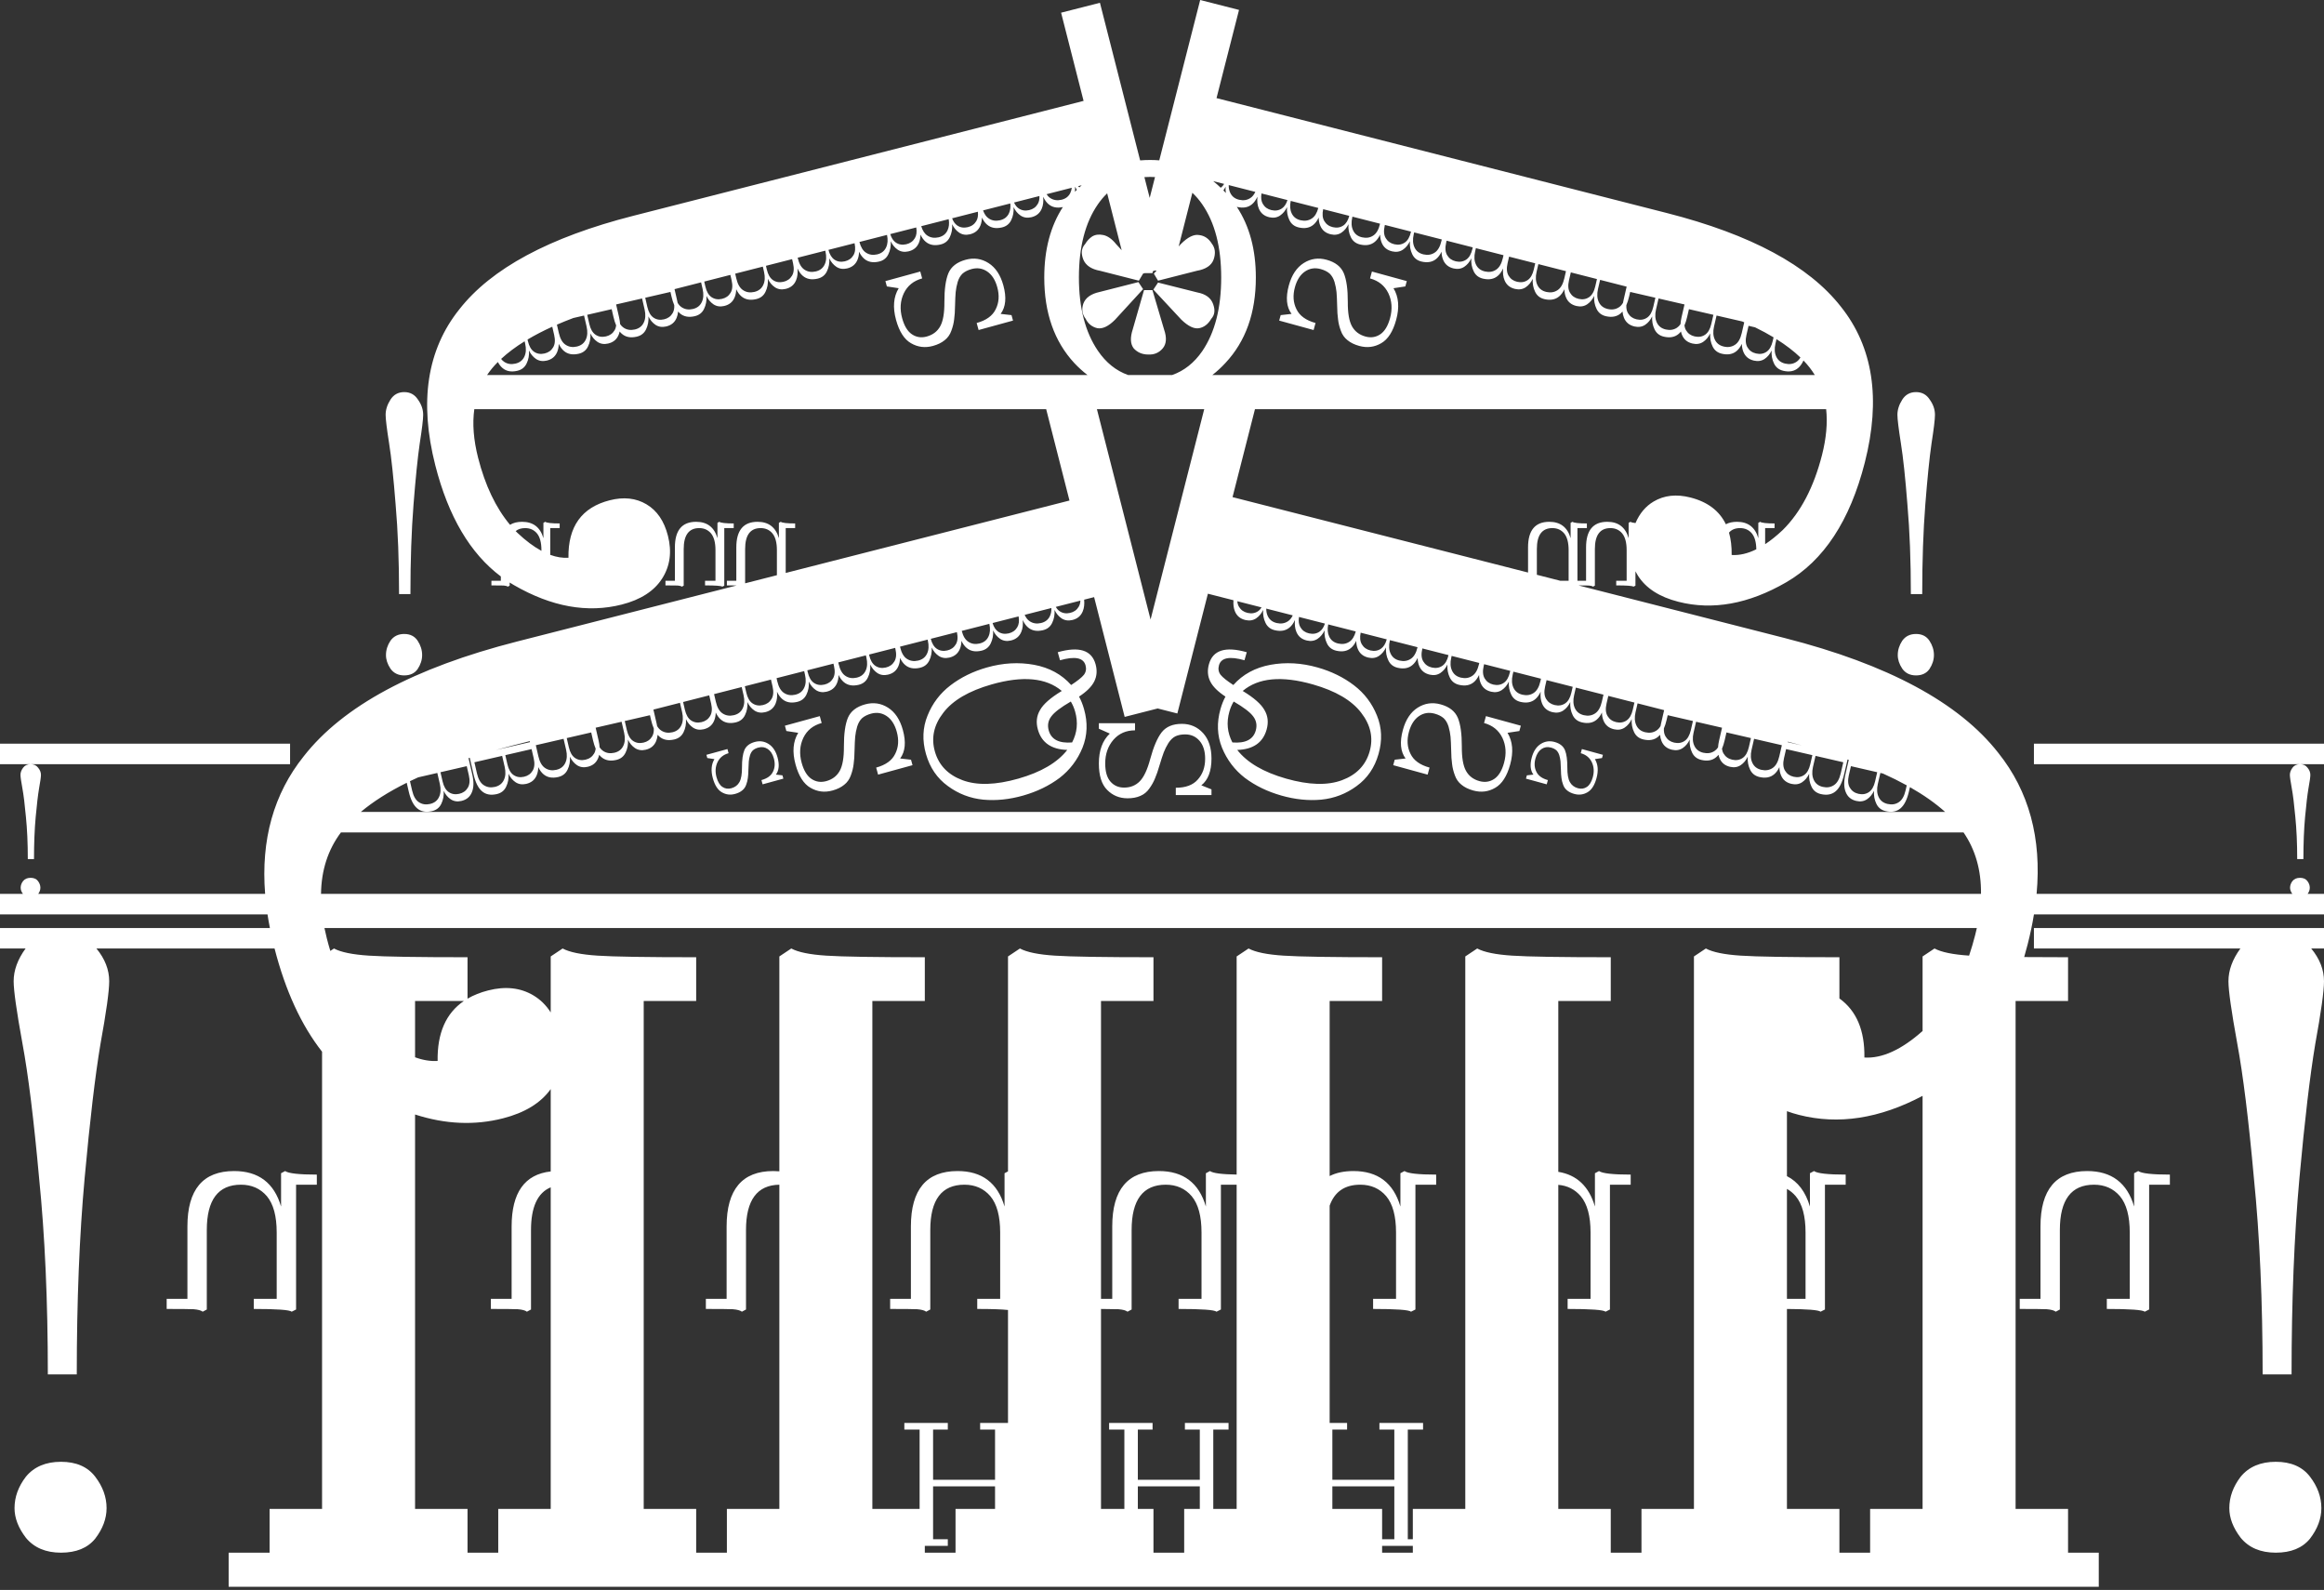 <svg width="655" height="448" viewBox="0 0 655 448" fill="none" xmlns="http://www.w3.org/2000/svg">
<rect x="0" y="0" width="655" height="448" fill="#333333" stroke="none"/>
<path d="M349.207 2.793L342.866 27.644L469.784 60.024C493.452 66.063 509.8 74.855 518.828 86.401C527.906 97.751 530.155 112.4 525.576 130.348C521.4 146.718 514.014 157.962 503.42 164.082C492.826 170.202 482.697 172.029 473.032 169.563C467.707 168.205 463.917 165.768 461.663 162.252C461.398 161.838 461.158 161.416 460.939 160.988V165.022L460.38 165.307C460.1 165.07 458.48 164.951 455.519 164.951V163.639H458.456V155.016C458.456 152.887 458.037 151.313 457.197 150.296C456.358 149.303 455.25 148.806 453.875 148.806C450.96 148.806 449.503 150.769 449.503 154.696V165.022L448.979 165.307C448.769 165.141 448.384 165.034 447.824 164.986C447.342 164.965 446.361 164.954 444.882 164.952L503.054 179.794C532.084 187.201 552.135 197.985 563.209 212.147C571.851 222.951 575.447 236.192 573.999 251.87H646.076C645.65 251.294 645.435 250.718 645.435 250.142C645.435 249.473 645.664 248.84 646.123 248.242C646.617 247.644 647.323 247.346 648.24 247.346C649.158 247.346 649.847 247.644 650.306 248.242C650.765 248.84 650.994 249.473 650.994 250.142C650.994 250.734 650.791 251.309 650.39 251.87H655V257.642H573.256C572.808 260.376 572.22 263.179 571.487 266.051C571.173 267.282 570.843 268.489 570.499 269.673C574.097 269.706 578.219 269.724 582.863 269.724V282.044H568.077V425.182H582.863V437.502H591.52V447.12H64.442V437.502H75.983V425.182H90.77V296.34C84.913 288.873 80.449 279.18 77.381 267.259H27.178C29.577 270.175 30.778 273.249 30.778 276.484C30.778 279.275 29.955 285.184 28.308 294.211C26.825 303.074 25.343 315.631 23.86 331.88C22.378 348.129 21.637 366.595 21.637 387.276H13.483C13.483 366.595 12.66 348.129 11.013 331.88C9.53 315.467 7.965 302.828 6.318 293.965C4.671 284.938 3.848 279.111 3.848 276.484C3.848 273.409 4.97 270.334 7.213 267.259H0V261.488H76.068C75.813 260.191 75.589 258.909 75.395 257.642H0V251.87H6.465C6.038 251.294 5.824 250.718 5.824 250.142C5.824 249.473 6.053 248.84 6.512 248.242C7.006 247.644 7.712 247.346 8.63 247.346C9.547 247.346 10.236 247.644 10.694 248.242C11.153 248.84 11.383 249.473 11.383 250.142C11.383 250.734 11.181 251.309 10.779 251.87H74.723C73.507 236.612 77.13 223.691 85.595 213.109C96.668 198.947 116.721 188.162 145.751 180.756L207.628 164.969C206.994 164.958 206.074 164.951 204.868 164.951V163.639H207.526V154.235C207.526 149.433 209.52 147.031 213.507 147.031C216.631 147.031 218.636 148.569 219.522 151.645V147.315L220.047 147.031C220.467 147.339 221.819 147.493 224.104 147.493V148.806H221.446V161.443L301.425 141.038L294.855 115.292H133.68C133.108 119.388 133.465 123.958 134.751 129C136.738 136.789 139.738 143.08 143.748 147.875C144.646 147.313 145.777 147.031 147.142 147.031C150.266 147.031 152.271 148.569 153.157 151.645V147.315L153.682 147.031C154.101 147.339 155.453 147.493 157.738 147.493V148.806H155.08V156.343C156.857 156.992 158.567 157.266 160.213 157.165C160.072 148.378 163.946 142.979 171.835 140.966C175.78 139.959 179.237 140.338 182.208 142.101C185.178 143.863 187.192 146.816 188.249 150.957C189.406 155.493 188.857 159.52 186.604 163.036C184.35 166.552 180.56 168.989 175.235 170.348C165.571 172.813 155.441 170.986 144.847 164.866C144.441 164.632 144.04 164.389 143.644 164.14V165.022L143.119 165.307C142.909 165.141 142.524 165.034 141.965 164.986C141.429 164.963 140.274 164.951 138.502 164.951V163.639H141.16V162.432C132.521 155.963 126.364 145.531 122.69 131.132C118.111 113.184 120.361 98.535 129.439 87.186C138.468 75.639 154.816 66.847 178.483 60.809L305.4 28.428L299.061 3.576L310.007 0.784L321.337 45.194C322.252 45.118 323.184 45.079 324.134 45.079C325.015 45.079 325.882 45.113 326.732 45.179L338.261 0L349.207 2.793ZM17.189 411.896C21.472 411.897 24.684 413.292 26.825 416.082C28.966 418.872 30.037 421.827 30.037 424.945C30.037 427.9 28.966 430.772 26.825 433.562C24.684 436.189 21.472 437.502 17.189 437.502C12.907 437.502 9.613 436.107 7.307 433.316C5.165 430.526 4.095 427.736 4.095 424.945C4.095 421.827 5.165 418.872 7.307 416.082C9.613 413.292 12.907 411.896 17.189 411.896ZM155.213 306.878C152.403 310.798 147.922 313.544 141.767 315.114C133.765 317.156 125.504 316.794 116.982 314.037V425.182H131.77V437.502H140.426V425.182H155.213V334.555C151.511 336.109 149.659 340.12 149.659 346.591V368.981L148.505 369.598C148.043 369.239 147.197 369.008 145.966 368.905C144.786 368.854 142.247 368.828 138.349 368.828V365.981H144.196V345.591C144.196 336.062 147.868 330.893 155.213 330.083V306.878ZM91.443 261.488C91.637 262.443 91.859 263.413 92.11 264.397C92.42 265.61 92.75 266.793 93.1 267.946L94.131 267.26C96.073 268.305 99.358 268.977 103.988 269.275C108.469 269.574 117.73 269.724 131.77 269.724V281.397C133.458 280.409 135.401 279.634 137.597 279.074C142.435 277.84 146.676 278.305 150.319 280.467C152.296 281.64 153.927 283.242 155.213 285.274V269.5L158.573 267.26C160.515 268.305 163.801 268.977 168.431 269.275C172.911 269.574 182.172 269.724 196.212 269.724V282.044H181.425V425.182H196.212V437.502H204.868V425.182H219.654V333.821C213.387 333.917 210.254 338.173 210.254 346.591V368.981L209.1 369.598C208.638 369.239 207.792 369.008 206.561 368.905C205.381 368.854 202.842 368.828 198.943 368.828V365.981H204.791V345.591C204.791 335.178 209.177 329.971 217.948 329.971C218.535 329.971 219.104 329.996 219.654 330.045V269.5L223.015 267.26C224.956 268.305 228.243 268.977 232.873 269.275C237.354 269.574 246.614 269.724 260.653 269.724V282.044H245.867V425.182H259.186V402.81H254.883V400.953H267.133V402.81H262.982V416.961H280.446V402.81H276.245V400.953H284.097V369.119C282.321 368.925 279.431 368.828 275.427 368.828V365.981H281.891V347.283C281.891 342.667 280.967 339.256 279.12 337.05C277.273 334.895 274.837 333.817 271.811 333.817C265.398 333.817 262.192 338.076 262.192 346.591V368.981L261.038 369.598C260.576 369.239 259.73 369.008 258.499 368.905C257.319 368.854 254.78 368.828 250.882 368.828V365.981H256.729V345.591C256.729 335.178 261.115 329.971 269.887 329.971C276.761 329.971 281.173 333.305 283.122 339.974V330.586L284.097 330.065V269.5L287.457 267.26C289.399 268.305 292.685 268.977 297.314 269.275C301.795 269.574 311.056 269.724 325.096 269.724V282.044H310.309V365.981H313.477V345.591C313.477 335.178 317.862 329.971 326.634 329.971C333.508 329.971 337.92 333.305 339.869 339.974V330.586L341.023 329.971C341.857 330.572 344.362 330.901 348.538 330.96V269.5L351.899 267.26C353.841 268.305 357.127 268.977 361.757 269.275C366.238 269.574 375.498 269.724 389.538 269.724V282.044H374.751V331.375C376.592 330.439 378.828 329.971 381.458 329.971C388.332 329.971 392.743 333.305 394.692 339.974V330.586L395.847 329.971C396.77 330.638 399.745 330.971 404.772 330.971V333.817H398.925V368.981L397.693 369.598C397.078 369.085 393.512 368.828 386.998 368.828V365.981H393.462V347.283C393.462 342.667 392.538 339.256 390.691 337.05C388.845 334.895 386.408 333.817 383.382 333.817C379.022 333.817 376.146 335.787 374.751 339.724V400.953H379.666V402.81H375.516V416.961H392.979V402.81H388.778V400.953H401.079V402.81H396.776V433.722H398.194V425.182H412.98V269.5L416.341 267.26C418.283 268.305 421.569 268.977 426.199 269.275C430.68 269.574 439.94 269.724 453.979 269.724V282.044H439.193V330.194C444.417 331.041 447.858 334.3 449.517 339.974V330.586L450.671 329.971C451.594 330.637 454.57 330.971 459.597 330.971V333.817H453.749V368.981L452.518 369.598C451.902 369.085 448.337 368.828 441.822 368.828V365.981H448.285V347.283C448.285 342.667 447.362 339.256 445.516 337.05C443.874 335.135 441.767 334.072 439.193 333.859V425.182H453.979V437.502H462.636V425.182H477.423V269.5L480.783 267.26C482.725 268.305 486.011 268.977 490.641 269.275C495.121 269.574 504.382 269.724 518.422 269.724V281.337C523.238 284.802 525.586 290.35 525.463 297.982C530.441 298.289 535.908 295.796 541.864 290.503V269.5L545.225 267.26C547.151 268.297 550.401 268.965 554.975 269.268C555.603 267.406 556.177 265.462 556.694 263.436C556.862 262.78 557.016 262.131 557.157 261.488H91.443ZM262.982 433.722H267.133V435.578H260.653V437.502H269.31V425.182H280.446V418.817H262.982V433.722ZM320.691 425.182H325.096V437.502H333.752V425.182H338.156V418.817H320.691V425.182ZM389.538 435.578V437.502H398.194V435.578H389.538ZM541.864 308.782C529.754 315.196 518.145 316.986 507.037 314.152C505.84 313.847 504.706 313.496 503.635 313.102V331.41C506.742 332.98 508.901 335.834 510.111 339.974V330.586L511.266 329.971C512.189 330.637 515.165 330.971 520.191 330.971V333.817H514.344V368.981L513.112 369.598C512.536 369.118 509.377 368.865 503.635 368.834V425.182H518.422V437.502H527.078V425.182H541.864V308.782ZM641.411 411.896C645.694 411.896 648.906 413.292 651.047 416.082C653.188 418.872 654.259 421.827 654.259 424.945C654.259 427.9 653.188 430.772 651.047 433.562C648.906 436.189 645.694 437.502 641.411 437.502C637.129 437.502 633.834 436.107 631.528 433.316C629.387 430.526 628.316 427.736 628.316 424.945C628.316 421.827 629.387 418.872 631.528 416.082C633.834 413.292 637.129 411.896 641.411 411.896ZM375.516 425.182H389.538V433.722H392.979V418.817H375.516V425.182ZM344.101 368.981L342.87 369.598C342.255 369.085 338.689 368.828 332.174 368.828V365.981H338.638V347.283C338.638 342.666 337.714 339.256 335.867 337.05C334.021 334.895 331.584 333.817 328.558 333.817C322.146 333.817 318.939 338.076 318.939 346.591V368.981L317.785 369.598C317.323 369.239 316.477 369.008 315.246 368.905C314.363 368.867 312.717 368.843 310.309 368.833V425.182H316.895V402.81H312.592V400.953H324.843V402.81H320.691V416.961H338.156V402.81H333.954V400.953H346.256V402.81H341.953V425.182H348.538V333.817H344.101V368.981ZM655 267.259H651.399C653.799 270.175 655 273.249 655 276.484C655 279.275 654.176 285.184 652.529 294.211C651.047 303.074 649.564 315.631 648.082 331.88C646.6 348.129 645.858 366.595 645.858 387.276H637.705C637.705 366.595 636.882 348.129 635.234 331.88C633.752 315.467 632.187 302.828 630.54 293.965C628.893 284.938 628.069 279.111 628.069 276.484C628.069 273.409 629.192 270.334 631.435 267.259H573.245V261.488H655V267.259ZM80.37 329.971C81.294 330.637 84.269 330.971 89.296 330.971V333.817H83.447V368.981L82.217 369.598C81.601 369.085 78.036 368.828 71.522 368.828V365.981H77.984V347.283C77.984 342.667 77.061 339.256 75.215 337.05C73.368 334.895 70.931 333.817 67.904 333.817C61.492 333.818 58.286 338.076 58.286 346.591V368.981L57.132 369.598C56.67 369.239 55.824 369.008 54.593 368.905C53.413 368.854 50.874 368.828 46.976 368.828V365.981H52.823V345.591C52.823 335.178 57.209 329.971 65.981 329.971C72.854 329.971 77.266 333.305 79.216 339.974V330.586L80.37 329.971ZM602.639 329.971C603.562 330.637 606.538 330.971 611.564 330.971V333.817H605.717V368.981L604.485 369.598C603.87 369.085 600.305 368.828 593.79 368.828V365.981H600.253V347.283C600.253 342.667 599.33 339.256 597.483 337.05C595.637 334.895 593.2 333.817 590.174 333.817C583.762 333.817 580.556 338.076 580.556 346.591V368.981L579.401 369.598C578.94 369.239 578.093 369.008 576.862 368.905C575.682 368.854 573.143 368.828 569.244 368.828V365.981H575.092V345.591C575.092 335.178 579.478 329.971 588.25 329.971C595.124 329.971 599.535 333.305 601.484 339.974V330.586L602.639 329.971ZM503.635 365.981H508.88V347.283C508.88 342.667 507.957 339.256 506.11 337.05C505.378 336.196 504.552 335.513 503.635 334.997V365.981ZM116.982 297.912C119.184 298.725 121.303 299.07 123.341 298.944C123.215 291.122 125.684 285.489 130.747 282.044H116.982V297.912ZM96.087 234.558C92.438 239.424 90.567 245.194 90.476 251.87H558.329C558.406 245.225 556.765 239.455 553.407 234.558H96.087ZM8.63 215.321C9.548 215.321 10.254 215.655 10.748 216.323C11.277 216.956 11.542 217.625 11.542 218.328C11.542 218.926 11.366 220.193 11.013 222.127C10.695 224.026 10.377 226.717 10.06 230.199C9.742 233.681 9.583 237.638 9.583 242.069H7.836C7.836 237.638 7.66 233.681 7.307 230.199C6.989 226.682 6.654 223.974 6.301 222.074C5.948 220.14 5.771 218.891 5.771 218.328C5.771 217.66 6.018 216.991 6.512 216.323C7.006 215.655 7.712 215.321 8.63 215.321ZM648.24 215.321C649.158 215.321 649.864 215.655 650.358 216.323C650.888 216.956 651.152 217.625 651.152 218.328C651.152 218.926 650.976 220.193 650.623 222.127C650.305 224.026 649.988 226.717 649.67 230.199C649.352 233.681 649.193 237.638 649.193 242.069H647.446C647.446 237.638 647.27 233.681 646.917 230.199C646.599 226.682 646.264 223.974 645.911 222.074C645.558 220.14 645.382 218.891 645.382 218.328C645.382 217.66 645.629 216.991 646.123 216.323C646.617 215.655 647.323 215.321 648.24 215.321ZM331.825 201.04L326.286 199.627L316.979 202.002L308.368 168.254L305.56 168.97C305.678 170.247 305.546 171.345 305.161 172.263C304.633 173.56 303.645 174.375 302.197 174.709C301.063 174.97 300.063 174.815 299.196 174.243C298.347 173.667 297.687 172.873 297.215 171.861C297.303 173.201 297.078 174.419 296.541 175.517C296.021 176.61 295.141 177.3 293.902 177.585C292.21 177.975 290.828 177.714 289.755 176.804C289.17 176.315 288.666 175.615 288.242 174.704C288.367 175.997 288.237 177.107 287.849 178.034C287.321 179.332 286.333 180.148 284.885 180.481C283.751 180.743 282.75 180.587 281.884 180.015C281.035 179.439 280.373 178.645 279.901 177.633C279.989 178.972 279.765 180.191 279.228 181.288C278.708 182.382 277.829 183.071 276.59 183.356C274.898 183.746 273.515 183.485 272.441 182.575C271.877 182.104 271.389 181.435 270.975 180.57C270.96 181.422 270.814 182.18 270.536 182.844C270.008 184.141 269.019 184.956 267.571 185.29C266.437 185.551 265.437 185.396 264.57 184.824C263.721 184.248 263.061 183.454 262.589 182.442C262.677 183.782 262.452 185 261.915 186.098C261.395 187.191 260.516 187.88 259.277 188.165C257.585 188.555 256.202 188.295 255.129 187.385C254.565 186.913 254.076 186.245 253.662 185.381C253.647 186.232 253.501 186.989 253.223 187.652C252.695 188.95 251.707 189.765 250.259 190.099C249.125 190.36 248.124 190.205 247.258 189.633C246.409 189.057 245.748 188.263 245.276 187.251C245.364 188.59 245.14 189.809 244.603 190.906C244.083 192 243.203 192.689 241.965 192.975C240.273 193.364 238.89 193.104 237.816 192.193C237.252 191.722 236.763 191.053 236.349 190.188C236.334 191.039 236.188 191.797 235.91 192.461C235.382 193.758 234.394 194.574 232.946 194.907C231.812 195.168 230.812 195.013 229.945 194.441C229.096 193.865 228.435 193.072 227.963 192.06C228.051 193.399 227.826 194.617 227.289 195.715C226.769 196.808 225.89 197.497 224.651 197.782C222.959 198.172 221.576 197.912 220.503 197.002C219.918 196.514 219.415 195.814 218.991 194.904C219.116 196.197 218.986 197.306 218.598 198.232C218.07 199.53 217.082 200.345 215.634 200.679C214.5 200.94 213.499 200.785 212.632 200.213C211.783 199.637 211.122 198.842 210.65 197.83C210.738 199.169 210.514 200.388 209.977 201.485C209.457 202.579 208.578 203.268 207.339 203.554C205.647 203.944 204.264 203.684 203.19 202.773C202.626 202.302 202.138 201.633 201.724 200.769C201.709 201.62 201.563 202.378 201.285 203.042C200.757 204.339 199.768 205.155 198.32 205.488C197.186 205.749 196.186 205.594 195.319 205.022C194.47 204.446 193.81 203.652 193.338 202.64C193.426 203.979 193.201 205.198 192.664 206.295C192.144 207.388 191.265 208.078 190.026 208.363C188.334 208.753 186.951 208.493 185.878 207.583C185.692 207.428 185.515 207.25 185.346 207.053C185.291 207.699 185.155 208.285 184.934 208.812C184.406 210.11 183.418 210.925 181.97 211.259C180.836 211.52 179.835 211.365 178.969 210.793C178.12 210.217 177.458 209.423 176.986 208.411C177.074 209.75 176.85 210.969 176.312 212.066C175.793 213.16 174.913 213.849 173.675 214.135C171.983 214.524 170.6 214.264 169.526 213.354C169.296 213.161 169.08 212.935 168.875 212.677C168.803 213.01 168.707 213.326 168.583 213.622C168.055 214.919 167.067 215.735 165.619 216.068C164.485 216.33 163.484 216.175 162.617 215.603C161.768 215.027 161.108 214.232 160.636 213.22C160.724 214.559 160.499 215.778 159.962 216.875C159.442 217.968 158.563 218.658 157.324 218.943C155.632 219.333 154.249 219.073 153.176 218.163C152.611 217.692 152.123 217.023 151.709 216.158C151.694 217.01 151.548 217.767 151.27 218.431C150.742 219.728 149.754 220.543 148.306 220.877C147.172 221.138 146.171 220.983 145.305 220.411C144.456 219.835 143.795 219.041 143.323 218.029C143.411 219.368 143.187 220.587 142.649 221.685C142.13 222.778 141.25 223.468 140.012 223.753C138.319 224.143 136.936 223.882 135.863 222.972C134.794 222.079 133.994 220.481 133.464 218.178L132.391 213.521C132.276 213.557 132.163 213.594 132.049 213.631L133.114 218.252C133.58 220.276 133.54 221.939 132.995 223.24C132.467 224.538 131.479 225.353 130.031 225.687C128.897 225.948 127.897 225.793 127.03 225.221C126.181 224.645 125.521 223.85 125.049 222.838C125.137 224.177 124.912 225.396 124.375 226.493C123.855 227.587 122.975 228.276 121.736 228.562C120.044 228.951 118.662 228.691 117.589 227.781C116.52 226.888 115.719 225.29 115.188 222.987L114.631 220.565C109.501 223.114 105.187 225.854 101.688 228.786H548.227C545.477 226.324 542.17 223.995 538.303 221.796L538.029 222.987C537.499 225.29 536.699 226.888 535.63 227.781C534.557 228.691 533.174 228.951 531.481 228.562C530.243 228.276 529.363 227.587 528.843 226.493C528.306 225.396 528.081 224.177 528.169 222.838C527.697 223.85 527.037 224.645 526.188 225.221C525.321 225.793 524.32 225.948 523.187 225.687C521.739 225.353 520.751 224.538 520.223 223.24C519.677 221.939 519.637 220.276 520.104 218.252L521.055 214.121C520.942 214.081 520.829 214.042 520.716 214.002L519.754 218.178C519.223 220.481 518.424 222.079 517.354 222.972C516.281 223.882 514.898 224.143 513.206 223.753C511.967 223.468 511.088 222.778 510.568 221.685C510.031 220.587 509.807 219.368 509.895 218.029C509.423 219.041 508.762 219.835 507.913 220.411C507.046 220.983 506.046 221.138 504.912 220.877C503.464 220.543 502.475 219.728 501.947 218.431C501.669 217.767 501.523 217.01 501.508 216.158C501.094 217.023 500.606 217.692 500.042 218.163C498.969 219.073 497.586 219.333 495.894 218.943C494.655 218.658 493.776 217.968 493.256 216.875C492.719 215.778 492.494 214.559 492.582 213.22C492.11 214.232 491.45 215.027 490.601 215.603C489.734 216.175 488.733 216.33 487.599 216.068C486.151 215.735 485.163 214.919 484.635 213.622C484.511 213.326 484.414 213.01 484.342 212.677C484.137 212.934 483.922 213.161 483.691 213.354C482.618 214.264 481.235 214.524 479.543 214.135C478.304 213.849 477.424 213.16 476.904 212.066C476.367 210.969 476.143 209.75 476.231 208.411C475.759 209.423 475.098 210.217 474.249 210.793C473.382 211.365 472.382 211.52 471.248 211.259C469.8 210.925 468.812 210.11 468.284 208.812C468.063 208.285 467.926 207.699 467.871 207.053C467.702 207.25 467.526 207.428 467.34 207.583C466.267 208.493 464.884 208.753 463.191 208.363C461.953 208.078 461.073 207.388 460.554 206.295C460.017 205.197 459.792 203.979 459.88 202.64C459.408 203.652 458.748 204.446 457.898 205.022C457.032 205.594 456.031 205.749 454.897 205.488C453.449 205.155 452.461 204.339 451.933 203.042C451.654 202.378 451.508 201.62 451.493 200.769C451.079 201.633 450.592 202.302 450.027 202.773C448.954 203.684 447.571 203.944 445.879 203.554C444.64 203.268 443.761 202.579 443.241 201.485C442.704 200.388 442.479 199.169 442.567 197.83C442.095 198.842 441.434 199.637 440.585 200.213C439.718 200.785 438.718 200.94 437.584 200.679C436.136 200.345 435.148 199.53 434.62 198.232C434.232 197.306 434.101 196.195 434.226 194.902C433.802 195.813 433.3 196.513 432.715 197.002C431.642 197.912 430.259 198.172 428.566 197.782C427.328 197.497 426.448 196.808 425.928 195.715C425.391 194.617 425.166 193.399 425.254 192.06C424.782 193.071 424.122 193.865 423.272 194.441C422.406 195.013 421.405 195.168 420.271 194.907C418.823 194.574 417.836 193.758 417.308 192.461C417.029 191.797 416.883 191.039 416.868 190.188C416.454 191.053 415.966 191.722 415.401 192.193C414.328 193.104 412.945 193.364 411.253 192.975C410.014 192.689 409.135 192 408.615 190.906C408.078 189.809 407.853 188.59 407.941 187.251C407.469 188.263 406.809 189.057 405.96 189.633C405.093 190.205 404.093 190.36 402.959 190.099C401.511 189.765 400.522 188.95 399.994 187.652C399.716 186.989 399.57 186.231 399.555 185.38C399.14 186.244 398.653 186.913 398.089 187.385C397.016 188.295 395.633 188.555 393.94 188.165C392.702 187.88 391.823 187.191 391.303 186.098C390.766 185 390.541 183.782 390.629 182.442C390.157 183.454 389.496 184.248 388.647 184.824C387.781 185.396 386.78 185.551 385.646 185.29C384.198 184.956 383.21 184.141 382.682 182.844C382.403 182.18 382.257 181.421 382.242 180.569C381.828 181.434 381.341 182.104 380.776 182.575C379.703 183.485 378.32 183.746 376.628 183.356C375.389 183.071 374.51 182.381 373.99 181.288C373.453 180.191 373.228 178.972 373.316 177.633C372.844 178.645 372.183 179.439 371.334 180.015C370.467 180.587 369.467 180.743 368.333 180.481C366.885 180.148 365.897 179.332 365.369 178.034C364.981 177.108 364.849 175.998 364.974 174.706C364.55 175.616 364.047 176.316 363.463 176.804C362.39 177.714 361.007 177.975 359.315 177.585C358.077 177.3 357.197 176.61 356.677 175.517C356.14 174.419 355.915 173.201 356.003 171.861C355.531 172.873 354.871 173.667 354.021 174.243C353.155 174.815 352.155 174.97 351.021 174.709C349.572 174.375 348.585 173.56 348.057 172.263C347.688 171.384 347.55 170.34 347.644 169.131L340.436 167.292L331.825 201.04ZM117.857 219.037C117.07 219.393 116.3 219.752 115.547 220.116L116.151 222.738C116.525 224.361 117.165 225.463 118.07 226.044C118.98 226.643 120.028 226.805 121.214 226.532C122.418 226.255 123.26 225.602 123.739 224.573C124.223 223.562 124.297 222.331 123.964 220.883L123.253 217.795L117.857 219.037ZM529.254 220.883C528.92 222.331 528.995 223.562 529.479 224.573C529.958 225.602 530.8 226.255 532.004 226.532C533.19 226.805 534.238 226.643 535.147 226.044C536.053 225.463 536.693 224.361 537.066 222.738L537.399 221.292C535.32 220.146 533.087 219.037 530.698 217.964L529.965 217.795L529.254 220.883ZM298.118 183.779C304.099 182.077 307.646 183.183 308.76 187.097C309.27 188.89 309.15 190.533 308.399 192.024C307.679 193.463 306.251 194.884 304.118 196.284C304.682 197.313 305.15 198.48 305.521 199.784C306.612 203.616 306.471 207.249 305.097 210.681C303.681 214.124 301.527 216.962 298.636 219.195C295.691 221.399 292.274 223.056 288.385 224.163C284.495 225.27 280.739 225.656 277.117 225.32C273.442 224.956 270.116 223.677 267.141 221.483C264.123 219.301 262.069 216.295 260.979 212.463C259.888 208.631 260.036 205.019 261.422 201.628C262.796 198.196 264.949 195.357 267.882 193.112C270.815 190.867 274.227 189.192 278.116 188.085C282.675 186.787 287.124 186.534 291.464 187.326C295.762 188.13 299.24 190.027 301.899 193.016C303.691 191.845 304.888 190.887 305.49 190.143C306.081 189.358 306.23 188.456 305.94 187.437C305.337 185.317 302.944 184.852 298.762 186.042L298.118 183.779ZM340.746 187.097C341.86 183.183 345.407 182.077 351.388 183.779L350.744 186.042C346.562 184.852 344.169 185.317 343.565 187.437C343.275 188.456 343.425 189.358 344.016 190.143C344.618 190.887 345.815 191.845 347.606 193.016C350.266 190.027 353.744 188.13 358.042 187.326C362.382 186.534 366.831 186.787 371.39 188.085C375.279 189.192 378.691 190.867 381.624 193.112C384.557 195.357 386.71 198.196 388.084 201.628C389.47 205.019 389.618 208.631 388.527 212.463C387.437 216.295 385.382 219.301 382.365 221.483C379.39 223.677 376.064 224.956 372.389 225.32C368.767 225.656 365.011 225.27 361.121 224.163C357.231 223.056 353.815 221.4 350.87 219.195C347.979 216.962 345.825 214.124 344.409 210.681C343.035 207.249 342.894 203.616 343.984 199.784C344.356 198.48 344.824 197.313 345.388 196.284C343.254 194.884 341.827 193.463 341.106 192.024C340.356 190.533 340.236 188.89 340.746 187.097ZM319.898 205.79C317.395 205.79 315.369 206.674 313.819 208.441C312.27 210.239 311.494 212.463 311.494 215.113C311.494 217.398 311.986 219.105 312.97 220.232C313.953 221.36 315.235 221.923 316.814 221.923C318.603 221.923 320.078 221.329 321.24 220.141C322.402 218.952 323.386 216.85 324.19 213.834C325.114 210.422 326.187 207.923 327.409 206.339C328.661 204.755 330.554 203.963 333.087 203.963C335.501 203.963 337.498 204.831 339.077 206.567C340.657 208.304 341.446 210.696 341.446 213.742C341.446 217.276 340.492 219.79 338.585 221.283L341.446 222.426V224.025H331.388V221.969C334.189 221.969 336.26 221.192 337.602 219.639C338.973 218.115 339.658 216.165 339.658 213.788C339.658 211.655 339.137 209.979 338.094 208.761C337.051 207.542 335.694 206.933 334.025 206.933C332.953 206.933 332.029 207.116 331.254 207.481C330.509 207.878 329.853 208.518 329.287 209.401C328.751 210.285 328.318 211.153 327.99 212.006C327.662 212.889 327.275 214.078 326.828 215.57C326.381 217.124 325.948 218.374 325.531 219.318C325.144 220.293 324.607 221.253 323.922 222.197C323.266 223.142 322.432 223.827 321.419 224.254C320.406 224.711 319.199 224.939 317.798 224.939C315.503 224.939 313.581 224.148 312.031 222.563C310.482 221.01 309.706 218.526 309.706 215.113C309.706 211.457 310.735 208.654 312.791 206.704L309.706 205.333V203.779H319.898V205.79ZM212.722 209.066C214.125 208.681 215.425 208.868 216.62 209.626C217.816 210.384 218.656 211.648 219.143 213.42C219.706 215.475 219.554 217.089 218.683 218.262L220.528 218.469L220.783 219.399L214.935 221.004L214.606 219.809C216.235 219.362 217.316 218.579 217.848 217.462C218.402 216.357 218.49 215.113 218.11 213.731C217.77 212.491 217.199 211.6 216.398 211.058C215.598 210.516 214.712 210.378 213.741 210.645C213.117 210.816 212.609 211.069 212.217 211.405C211.847 211.754 211.568 212.231 211.38 212.835C211.209 213.434 211.096 214.008 211.041 214.557C210.991 215.123 210.956 215.876 210.935 216.815C210.923 217.79 210.87 218.585 210.778 219.201C210.709 219.83 210.55 220.473 210.302 221.132C210.071 221.786 209.695 222.318 209.174 222.728C208.658 223.155 207.992 223.481 207.178 223.704C205.843 224.07 204.599 223.916 203.445 223.242C202.296 222.586 201.45 221.265 200.905 219.281C200.322 217.155 200.473 215.361 201.357 213.899L199.345 213.594L199.097 212.69L205.023 211.064L205.345 212.233C203.889 212.633 202.852 213.47 202.232 214.745C201.618 216.038 201.522 217.455 201.945 218.996C202.31 220.325 202.867 221.239 203.619 221.737C204.371 222.236 205.207 222.358 206.125 222.106C207.165 221.821 207.928 221.241 208.414 220.364C208.9 219.488 209.136 218.108 209.123 216.226C209.116 214.094 209.341 212.471 209.799 211.354C210.274 210.234 211.249 209.471 212.722 209.066ZM434.243 209.626C435.439 208.868 436.738 208.681 438.142 209.066C439.615 209.471 440.589 210.234 441.064 211.354C441.522 212.471 441.747 214.094 441.74 216.226C441.727 218.108 441.963 219.488 442.449 220.364C442.935 221.241 443.699 221.821 444.738 222.106C445.657 222.358 446.492 222.236 447.244 221.737C447.996 221.239 448.554 220.325 448.919 218.996C449.342 217.455 449.245 216.038 448.631 214.745C448.012 213.47 446.974 212.633 445.519 212.233L445.84 211.064L451.767 212.69L451.519 213.594L449.506 213.899C450.39 215.361 450.541 217.155 449.958 219.281C449.414 221.265 448.567 222.586 447.418 223.242C446.264 223.916 445.02 224.07 443.686 223.704C442.871 223.481 442.206 223.155 441.689 222.728C441.168 222.318 440.792 221.786 440.562 221.132C440.314 220.473 440.155 219.83 440.085 219.201C439.993 218.585 439.941 217.79 439.929 216.815C439.907 215.876 439.872 215.123 439.822 214.557C439.768 214.008 439.654 213.434 439.483 212.835C439.295 212.231 439.016 211.754 438.646 211.405C438.254 211.069 437.746 210.816 437.122 210.645C436.152 210.378 435.266 210.515 434.465 211.058C433.664 211.6 433.093 212.491 432.753 213.731C432.374 215.113 432.461 216.357 433.016 217.462C433.548 218.579 434.628 219.362 436.257 219.809L435.929 221.004L430.08 219.399L430.335 218.469L432.181 218.262C431.31 217.089 431.157 215.475 431.721 213.42C432.207 211.648 433.048 210.384 434.243 209.626ZM124.143 217.59L124.739 220.181C125.073 221.629 125.654 222.635 126.481 223.197C127.331 223.773 128.314 223.933 129.431 223.676C130.512 223.427 131.318 222.854 131.847 221.961C132.38 221.085 132.477 219.914 132.14 218.449L131.549 215.884L124.143 217.59ZM521.078 218.449C520.741 219.914 520.838 221.085 521.371 221.961C521.9 222.854 522.706 223.427 523.787 223.676C524.904 223.933 525.887 223.773 526.736 223.197C527.564 222.635 528.145 221.629 528.479 220.181L529.075 217.59L521.669 215.884L521.078 218.449ZM243.814 198.473C246.142 197.834 248.298 198.143 250.28 199.399C252.263 200.656 253.658 202.754 254.464 205.692C255.399 209.101 255.145 211.777 253.7 213.722L256.762 214.066L257.185 215.608L247.484 218.271L246.94 216.287C249.642 215.546 251.434 214.248 252.316 212.395C253.235 210.563 253.381 208.501 252.752 206.21C252.188 204.153 251.24 202.675 249.912 201.775C248.584 200.876 247.115 200.647 245.506 201.089C244.471 201.373 243.628 201.794 242.978 202.352C242.364 202.931 241.901 203.721 241.589 204.723C241.305 205.717 241.119 206.669 241.028 207.578C240.946 208.517 240.887 209.765 240.851 211.323C240.831 212.94 240.744 214.259 240.592 215.28C240.476 216.323 240.213 217.39 239.802 218.482C239.419 219.567 238.796 220.449 237.932 221.128C237.075 221.837 235.972 222.376 234.621 222.747C232.408 223.354 230.344 223.099 228.431 221.981C226.525 220.893 225.121 218.704 224.218 215.413C223.25 211.887 223.501 208.912 224.968 206.487L221.63 205.981L221.219 204.482L231.048 201.785L231.58 203.725C229.166 204.387 227.446 205.776 226.419 207.89C225.4 210.033 225.241 212.383 225.942 214.939C226.547 217.143 227.473 218.658 228.72 219.485C229.966 220.312 231.351 220.516 232.874 220.099C234.598 219.626 235.864 218.662 236.671 217.209C237.477 215.756 237.87 213.468 237.848 210.347C237.836 206.812 238.209 204.118 238.968 202.267C239.756 200.408 241.371 199.143 243.814 198.473ZM399.569 199.399C401.552 198.143 403.707 197.834 406.035 198.473C408.478 199.143 410.094 200.408 410.882 202.267C411.641 204.118 412.014 206.812 412.002 210.347C411.98 213.468 412.372 215.756 413.179 217.209C413.985 218.662 415.251 219.626 416.976 220.099C418.499 220.516 419.883 220.312 421.13 219.485C422.377 218.658 423.303 217.143 423.907 214.939C424.609 212.383 424.45 210.033 423.431 207.89C422.404 205.776 420.684 204.387 418.27 203.725L418.802 201.785L428.631 204.482L428.22 205.981L424.882 206.487C426.349 208.912 426.599 211.887 425.632 215.413C424.729 218.704 423.324 220.893 421.419 221.981C419.505 223.099 417.442 223.354 415.229 222.747C413.878 222.376 412.774 221.837 411.918 221.128C411.054 220.449 410.43 219.567 410.048 218.482C409.637 217.39 409.373 216.323 409.258 215.28C409.105 214.259 409.019 212.94 408.999 211.323C408.963 209.765 408.904 208.517 408.821 207.578C408.731 206.669 408.544 205.717 408.261 204.723C407.949 203.721 407.486 202.931 406.872 202.352C406.222 201.794 405.378 201.373 404.344 201.089C402.734 200.647 401.266 200.876 399.938 201.775C398.609 202.675 397.662 204.153 397.098 206.21C396.469 208.501 396.614 210.563 397.533 212.395C398.415 214.248 400.208 215.546 402.909 216.287L402.365 218.271L392.665 215.608L393.088 214.066L396.149 213.722C394.705 211.777 394.451 209.101 395.386 205.692C396.192 202.754 397.587 200.656 399.569 199.399ZM133.702 214.788L134.426 217.929C134.8 219.551 135.439 220.653 136.345 221.234C137.254 221.833 138.303 221.997 139.489 221.724C140.693 221.446 141.534 220.793 142.014 219.764C142.497 218.752 142.572 217.522 142.238 216.074L141.527 212.985L133.702 214.788ZM510.979 216.074C510.645 217.522 510.721 218.752 511.204 219.764C511.684 220.793 512.525 221.446 513.729 221.724C514.915 221.997 515.963 221.833 516.873 221.234C517.778 220.653 518.418 219.551 518.792 217.929L519.516 214.788L511.69 212.985L510.979 216.074ZM299.258 194.692C294.852 190.967 288.257 190.355 279.474 192.854C273.074 194.676 268.54 197.332 265.872 200.824C263.192 204.275 262.398 207.916 263.488 211.748C264.591 215.621 267.19 218.319 271.285 219.842C275.381 221.364 280.628 221.214 287.027 219.393C293.426 217.571 298.017 214.877 300.799 211.309C296.329 211.171 293.572 209.267 292.527 205.599C291.947 203.561 292.147 201.719 293.125 200.074C294.05 198.401 296.095 196.606 299.258 194.692ZM370.032 192.854C361.249 190.355 354.654 190.967 350.248 194.692C353.411 196.606 355.456 198.401 356.381 200.074C357.359 201.719 357.559 203.561 356.979 205.599C355.934 209.267 353.177 211.171 348.707 211.309C351.489 214.877 356.08 217.571 362.479 219.393C368.878 221.214 374.125 221.364 378.221 219.842C382.316 218.319 384.915 215.621 386.018 211.748C387.108 207.916 386.314 204.275 383.634 200.824C380.965 197.332 376.431 194.676 370.032 192.854ZM142.417 212.781L143.014 215.372C143.347 216.82 143.928 217.825 144.756 218.388C145.605 218.964 146.588 219.123 147.705 218.866C148.787 218.617 149.592 218.046 150.121 217.152C150.654 216.276 150.752 215.105 150.414 213.64L149.823 211.075L142.417 212.781ZM502.803 213.64C502.465 215.105 502.564 216.276 503.097 217.152C503.626 218.046 504.431 218.617 505.513 218.866C506.629 219.123 507.613 218.964 508.462 218.388C509.289 217.825 509.87 216.82 510.203 215.372L510.801 212.781L503.394 211.075L502.803 213.64ZM151.016 209.979L151.738 213.12C152.112 214.742 152.752 215.844 153.657 216.426C154.567 217.025 155.615 217.187 156.802 216.914C158.006 216.637 158.848 215.984 159.327 214.955C159.811 213.943 159.885 212.713 159.552 211.265L158.84 208.177L151.016 209.979ZM493.666 211.265C493.332 212.713 493.407 213.943 493.891 214.955C494.37 215.984 495.212 216.637 496.416 216.914C497.602 217.187 498.651 217.025 499.561 216.426C500.466 215.844 501.106 214.742 501.479 213.12L502.202 209.979L494.378 208.177L493.666 211.265ZM81.755 215.321H0V209.55H81.755V215.321ZM655 215.321H573.245V209.55H655V215.321ZM159.73 207.972L160.327 210.562C160.661 212.011 161.242 213.016 162.069 213.579C162.918 214.155 163.901 214.315 165.018 214.058C166.099 213.808 166.904 213.236 167.434 212.343C167.675 211.946 167.826 211.489 167.889 210.972C167.593 210.279 167.338 209.475 167.127 208.56L166.625 206.383L159.73 207.972ZM486.091 208.56C485.88 209.475 485.624 210.279 485.328 210.972C485.391 211.489 485.543 211.946 485.784 212.343C486.313 213.236 487.118 213.808 488.2 214.058C489.317 214.315 490.299 214.155 491.148 213.579C491.976 213.016 492.557 212.011 492.891 210.562L493.487 207.972L486.592 206.383L486.091 208.56ZM167.876 205.052L168.701 208.634C168.862 209.331 168.96 209.985 169.001 210.597C169.289 211.03 169.625 211.371 170.009 211.617C170.918 212.216 171.966 212.379 173.152 212.105C174.356 211.828 175.198 211.175 175.678 210.146C176.161 209.134 176.236 207.904 175.902 206.456L175.191 203.368L167.876 205.052ZM477.315 206.456C476.982 207.904 477.057 209.134 477.54 210.146C478.02 211.175 478.862 211.828 480.065 212.105C481.252 212.379 482.3 212.216 483.209 211.617C483.593 211.371 483.928 211.03 484.216 210.597C484.256 209.985 484.356 209.331 484.517 208.634L485.341 205.052L478.026 203.368L477.315 206.456ZM144.349 210.102C142.771 210.504 141.228 210.916 139.72 211.335L149.371 209.112L149.307 208.836L144.349 210.102ZM503.846 209.112L507.869 210.039C506.75 209.735 505.612 209.435 504.456 209.14L503.873 208.99L503.846 209.112ZM176.081 203.163L176.678 205.754C177.011 207.202 177.592 208.207 178.42 208.77C179.269 209.346 180.252 209.505 181.368 209.248C182.45 208.999 183.256 208.428 183.785 207.534C184.159 206.919 184.317 206.159 184.263 205.254C183.957 204.549 183.695 203.728 183.479 202.789L183.188 201.525L176.081 203.163ZM469.739 202.789C469.523 203.729 469.259 204.551 468.953 205.256C468.899 206.16 469.059 206.92 469.433 207.534C469.962 208.428 470.767 208.999 471.849 209.248C472.965 209.505 473.949 209.346 474.798 208.77C475.626 208.207 476.206 207.202 476.54 205.754L477.137 203.163L470.029 201.525L469.739 202.789ZM301.801 197.671C298.968 199.314 297.13 200.719 296.286 201.885C295.401 203.062 295.166 204.385 295.584 205.853C296.303 208.38 298.497 209.496 302.166 209.201C303.6 206.457 303.883 203.556 303.013 200.499C302.723 199.48 302.319 198.537 301.801 197.671ZM347.705 197.671C347.187 198.537 346.783 199.48 346.493 200.499C345.623 203.556 345.905 206.457 347.34 209.201C351.008 209.496 353.202 208.38 353.922 205.853C354.34 204.385 354.105 203.062 353.22 201.885C352.376 200.719 350.538 199.314 347.705 197.671ZM184.158 199.943L185.053 203.824C185.113 204.087 185.164 204.344 185.207 204.595C185.526 205.14 185.91 205.557 186.359 205.846C187.269 206.445 188.317 206.607 189.504 206.334C190.707 206.057 191.549 205.404 192.028 204.375C192.512 203.363 192.587 202.133 192.254 200.685L191.643 198.033L184.158 199.943ZM460.964 200.685C460.63 202.133 460.706 203.363 461.189 204.375C461.669 205.404 462.51 206.057 463.714 206.334C464.9 206.607 465.949 206.445 466.858 205.846C467.307 205.557 467.69 205.141 468.008 204.597C468.051 204.345 468.104 204.088 468.165 203.824L469.022 200.099L461.539 198.188L460.964 200.685ZM192.527 197.808L193.029 199.982C193.363 201.43 193.943 202.436 194.771 202.999C195.62 203.575 196.603 203.735 197.72 203.478C198.801 203.228 199.607 202.656 200.136 201.763C200.669 200.887 200.766 199.716 200.429 198.251L199.894 195.929L192.527 197.808ZM452.788 198.251C452.451 199.716 452.549 200.887 453.082 201.763C453.611 202.656 454.416 203.228 455.498 203.478C456.615 203.735 457.598 203.575 458.447 202.999C459.275 202.436 459.855 201.43 460.188 199.982L460.653 197.963L453.287 196.084L452.788 198.251ZM201.257 195.58L201.753 197.73C202.127 199.353 202.766 200.455 203.672 201.036C204.581 201.635 205.63 201.798 206.816 201.524C208.02 201.247 208.861 200.594 209.341 199.565C209.824 198.554 209.9 197.323 209.566 195.875L209.04 193.594L201.257 195.58ZM443.651 195.875C443.318 197.323 443.392 198.554 443.876 199.565C444.355 200.594 445.198 201.247 446.401 201.524C447.588 201.798 448.635 201.635 449.545 201.036C450.451 200.455 451.091 199.353 451.465 197.73L451.924 195.735L444.14 193.75L443.651 195.875ZM209.926 193.368L210.342 195.173C210.675 196.621 211.255 197.627 212.083 198.189C212.932 198.765 213.916 198.925 215.032 198.668C216.114 198.419 216.919 197.847 217.448 196.953C217.981 196.077 218.08 194.907 217.742 193.441L217.292 191.489L209.926 193.368ZM435.476 193.441C435.138 194.907 435.236 196.077 435.77 196.953C436.299 197.847 437.104 198.419 438.186 198.668C439.302 198.925 440.285 198.765 441.134 198.189C441.962 197.627 442.542 196.621 442.876 195.173L443.255 193.523L435.889 191.645L435.476 193.441ZM218.864 191.087L219.065 191.959C219.439 193.582 220.08 194.683 220.985 195.265C221.895 195.863 222.943 196.026 224.129 195.753C225.333 195.476 226.175 194.823 226.654 193.794C227.138 192.782 227.212 191.552 226.879 190.104L226.647 189.102L218.864 191.087ZM426.339 190.104C426.005 191.553 426.08 192.782 426.563 193.794C427.043 194.823 427.885 195.476 429.089 195.753C430.275 196.026 431.323 195.863 432.232 195.265C433.138 194.683 433.778 193.582 434.151 191.959L434.315 191.242L426.533 189.257L426.339 190.104ZM227.532 188.876L227.654 189.402C227.988 190.85 228.569 191.855 229.396 192.418C230.246 192.994 231.228 193.154 232.345 192.896C233.426 192.647 234.233 192.076 234.762 191.183C235.295 190.307 235.392 189.135 235.055 187.67L234.899 186.996L227.532 188.876ZM418.163 187.67C417.826 189.135 417.923 190.307 418.456 191.183C418.985 192.076 419.791 192.647 420.872 192.896C421.989 193.154 422.972 192.994 423.821 192.418C424.649 191.855 425.23 190.85 425.563 189.402L425.648 189.031L418.282 187.151L418.163 187.67ZM236.263 186.648L236.379 187.15C236.753 188.773 237.392 189.876 238.298 190.457C239.207 191.056 240.255 191.218 241.441 190.945C242.645 190.668 243.487 190.014 243.967 188.985C244.45 187.974 244.525 186.744 244.191 185.296L244.045 184.663L236.263 186.648ZM409.025 185.296C408.692 186.744 408.767 187.974 409.251 188.985C409.73 190.014 410.572 190.668 411.775 190.945C412.962 191.219 414.01 191.056 414.92 190.457C415.826 189.876 416.465 188.773 416.839 187.15L416.918 186.804L409.135 184.818L409.025 185.296ZM113.927 178.637C115.609 178.637 116.872 179.273 117.713 180.546C118.554 181.818 118.975 183.166 118.975 184.588C118.975 185.935 118.554 187.245 117.713 188.518C116.872 189.715 115.609 190.313 113.927 190.313C112.245 190.313 110.951 189.677 110.045 188.405C109.204 187.133 108.783 185.86 108.783 184.588C108.783 183.166 109.204 181.818 110.045 180.546C110.951 179.274 112.245 178.637 113.927 178.637ZM540.014 178.637C541.696 178.637 542.959 179.273 543.8 180.546C544.641 181.818 545.062 183.166 545.062 184.588C545.061 185.935 544.641 187.245 543.8 188.518C542.959 189.715 541.696 190.313 540.014 190.313C538.331 190.313 537.037 189.678 536.131 188.405C535.29 187.133 534.869 185.86 534.869 184.588C534.869 183.166 535.29 181.818 536.131 180.546C537.037 179.273 538.331 178.637 540.014 178.637ZM244.931 184.437L244.967 184.594C245.3 186.042 245.881 187.047 246.709 187.609C247.558 188.185 248.542 188.345 249.658 188.088C250.74 187.839 251.545 187.267 252.074 186.374C252.607 185.498 252.705 184.327 252.367 182.861L252.297 182.558L244.931 184.437ZM400.851 182.861C400.513 184.327 400.61 185.498 401.144 186.374C401.673 187.267 402.478 187.839 403.56 188.088C404.676 188.345 405.66 188.185 406.509 187.609C407.336 187.047 407.917 186.042 408.251 184.594V184.593L400.884 182.713L400.851 182.861ZM253.66 182.209L253.691 182.342C254.065 183.964 254.705 185.066 255.61 185.647C256.52 186.246 257.568 186.409 258.755 186.136C259.958 185.858 260.8 185.206 261.279 184.177C261.763 183.165 261.838 181.935 261.505 180.487L261.443 180.224L253.66 182.209ZM391.713 180.487C391.379 181.935 391.454 183.165 391.938 184.177C392.417 185.206 393.259 185.858 394.463 186.136C395.649 186.409 396.698 186.246 397.607 185.647C398.508 185.069 399.145 183.975 399.52 182.365L391.737 180.38L391.713 180.487ZM262.332 179.997C262.672 181.331 263.235 182.266 264.021 182.801C264.871 183.377 265.854 183.536 266.971 183.279C268.052 183.03 268.858 182.459 269.387 181.565C269.912 180.703 270.014 179.554 269.694 178.119L262.332 179.997ZM383.489 178.275C383.211 179.637 383.325 180.734 383.831 181.565C384.36 182.459 385.166 183.03 386.247 183.279C387.364 183.536 388.346 183.377 389.195 182.801C389.951 182.287 390.5 181.404 390.844 180.151L383.489 178.275ZM271.062 177.77C271.442 179.263 272.063 180.286 272.924 180.839C273.833 181.438 274.881 181.6 276.067 181.327C277.271 181.05 278.113 180.396 278.593 179.367C279.064 178.381 279.145 177.187 278.84 175.785L271.062 177.77ZM374.343 175.941C374.077 177.276 374.171 178.418 374.625 179.367C375.104 180.396 375.947 181.05 377.15 181.327C378.337 181.6 379.384 181.438 380.294 180.839C381.125 180.305 381.73 179.333 382.113 177.924L374.343 175.941ZM279.747 175.554C280.093 176.694 280.622 177.507 281.335 177.991C282.184 178.567 283.167 178.727 284.283 178.47C285.365 178.221 286.17 177.649 286.699 176.756C287.178 175.969 287.304 174.945 287.081 173.684L279.747 175.554ZM366.108 173.841C365.923 175.031 366.059 176.002 366.518 176.756C367.047 177.649 367.853 178.221 368.935 178.47C370.051 178.727 371.034 178.567 371.883 177.991C372.563 177.529 373.075 176.767 373.422 175.707L366.108 173.841ZM288.796 173.245C289.161 174.077 289.641 174.685 290.236 175.067C291.146 175.666 292.194 175.829 293.38 175.556C294.584 175.278 295.426 174.625 295.905 173.596C296.222 172.932 296.362 172.175 296.328 171.324L288.796 173.245ZM356.885 171.487C356.874 172.272 357.016 172.975 357.312 173.596C357.792 174.625 358.634 175.278 359.838 175.556C361.024 175.829 362.072 175.666 362.981 175.067C363.541 174.708 363.998 174.15 364.354 173.394L356.885 171.487ZM324.278 174.564L339.402 115.292H309.156L324.278 174.564ZM297.57 171.007C297.865 171.527 298.224 171.932 298.647 172.22C299.497 172.796 300.48 172.955 301.597 172.698C302.678 172.449 303.484 171.878 304.013 170.984C304.31 170.495 304.472 169.913 304.498 169.24L297.57 171.007ZM348.729 169.407C348.774 170.01 348.932 170.536 349.205 170.984C349.734 171.878 350.54 172.449 351.621 172.698C352.738 172.955 353.721 172.796 354.57 172.22C354.954 171.959 355.284 171.602 355.562 171.15L348.729 169.407ZM113.927 110.482C115.609 110.482 116.904 111.194 117.81 112.616C118.78 113.964 119.266 115.386 119.266 116.883C119.266 118.155 118.942 120.85 118.295 124.967C117.713 129.009 117.13 134.735 116.548 142.146C115.965 149.556 115.675 157.977 115.675 167.408H112.472C112.472 157.977 112.148 149.556 111.501 142.146C110.919 134.66 110.303 128.897 109.656 124.854C109.009 120.738 108.686 118.081 108.686 116.883C108.686 115.461 109.139 114.038 110.045 112.616C110.951 111.194 112.245 110.483 113.927 110.482ZM540.014 110.482C541.696 110.482 542.991 111.194 543.896 112.616C544.867 113.964 545.353 115.386 545.353 116.883C545.353 118.155 545.029 120.85 544.382 124.967C543.799 129.009 543.217 134.735 542.635 142.146C542.052 149.556 541.761 157.977 541.761 167.408H538.558C538.558 157.977 538.234 149.556 537.587 142.146C537.005 134.66 536.39 128.897 535.743 124.854C535.096 120.738 534.772 118.081 534.772 116.883C534.772 115.461 535.225 114.038 536.131 112.616C537.037 111.194 538.331 110.482 540.014 110.482ZM202.734 147.031C203.154 147.339 204.507 147.493 206.792 147.493V148.806H204.134V165.022L203.574 165.307C203.294 165.07 201.673 164.951 198.712 164.951V163.639H201.65V155.016C201.65 152.887 201.23 151.313 200.391 150.296C199.551 149.303 198.444 148.806 197.068 148.806C194.154 148.806 192.696 150.769 192.696 154.696V165.022L192.172 165.307C191.962 165.141 191.577 165.034 191.018 164.986C190.481 164.963 189.327 164.951 187.555 164.951V163.639H190.213V154.235C190.213 149.433 192.207 147.031 196.194 147.031C199.319 147.031 201.324 148.569 202.21 151.645V147.315L202.734 147.031ZM214.381 148.806C211.466 148.806 210.009 150.769 210.009 154.696V164.361L218.963 162.076V155.016C218.963 152.887 218.544 151.313 217.704 150.296C216.865 149.302 215.757 148.806 214.381 148.806ZM437.523 148.806C434.609 148.806 433.151 150.769 433.151 154.696V161.959L439.732 163.639H442.105V155.016C442.105 152.887 441.685 151.313 440.846 150.296C440.006 149.303 438.899 148.806 437.523 148.806ZM347.379 140.076L430.668 161.325V154.235C430.668 149.433 432.662 147.031 436.649 147.031C439.774 147.031 441.779 148.569 442.665 151.645V147.315L443.189 147.031C443.609 147.339 444.962 147.493 447.247 147.493V148.806H444.589V163.639H447.02V154.235C447.02 149.433 449.013 147.031 453 147.031C456.124 147.031 458.13 148.569 459.016 151.645V147.315L459.541 147.031C459.759 147.191 460.229 147.308 460.95 147.385C462.102 144.677 463.805 142.654 466.06 141.316C469.03 139.553 472.488 139.175 476.433 140.182C481.277 141.418 484.603 143.932 486.42 147.722C487.272 147.262 488.316 147.031 489.55 147.031C492.674 147.031 494.679 148.569 495.565 151.645V147.315L496.09 147.031C496.51 147.339 497.862 147.493 500.147 147.493V148.806H497.489V153.338C499.096 152.28 500.751 150.948 502.454 149.342C507.514 144.331 511.202 137.288 513.517 128.216C514.722 123.493 515.111 119.185 514.686 115.292H353.702L347.379 140.076ZM490.424 148.806C489.071 148.806 488.032 149.229 487.307 150.075C487.84 151.937 488.092 154.038 488.055 156.381C490.253 156.516 492.569 155.981 495.002 154.776C494.971 152.768 494.554 151.275 493.746 150.296C492.907 149.303 491.799 148.806 490.424 148.806ZM148.016 148.806C146.916 148.806 146.023 149.085 145.338 149.645C145.495 149.807 145.653 149.968 145.812 150.126C148.165 152.346 150.428 154.041 152.598 155.214V155.016C152.598 152.887 152.177 151.313 151.338 150.296C150.499 149.303 149.391 148.806 148.016 148.806ZM294.014 55.44C294.138 56.733 294.007 57.842 293.619 58.769C293.091 60.066 292.103 60.881 290.655 61.215C289.521 61.476 288.521 61.321 287.654 60.749C286.805 60.173 286.145 59.379 285.673 58.367C285.761 59.706 285.536 60.925 284.999 62.023C284.479 63.116 283.599 63.806 282.36 64.091C280.668 64.481 279.286 64.22 278.213 63.31C277.648 62.838 277.16 62.169 276.745 61.304C276.73 62.156 276.585 62.914 276.307 63.578C275.779 64.876 274.791 65.691 273.343 66.024C272.209 66.286 271.208 66.13 270.342 65.559C269.493 64.983 268.831 64.188 268.359 63.176C268.447 64.515 268.223 65.734 267.686 66.831C267.166 67.925 266.287 68.614 265.048 68.899C263.356 69.289 261.973 69.029 260.899 68.119C260.335 67.648 259.847 66.978 259.433 66.113C259.418 66.965 259.272 67.723 258.994 68.387C258.466 69.684 257.478 70.499 256.03 70.833C254.896 71.094 253.895 70.939 253.028 70.367C252.179 69.791 251.519 68.997 251.047 67.985C251.135 69.325 250.91 70.543 250.373 71.641C249.853 72.734 248.974 73.423 247.735 73.708C246.043 74.098 244.66 73.838 243.587 72.928C243.022 72.456 242.534 71.787 242.12 70.923C242.105 71.775 241.959 72.532 241.681 73.196C241.153 74.493 240.165 75.309 238.717 75.643C237.583 75.904 236.582 75.749 235.716 75.177C234.867 74.601 234.206 73.806 233.734 72.794C233.822 74.133 233.598 75.352 233.061 76.449C232.541 77.543 231.661 78.232 230.423 78.518C228.731 78.907 227.348 78.647 226.274 77.737C225.69 77.249 225.186 76.55 224.763 75.641C224.887 76.932 224.756 78.041 224.368 78.967C223.84 80.264 222.852 81.079 221.404 81.413C220.27 81.674 219.27 81.519 218.403 80.947C217.554 80.371 216.894 79.577 216.422 78.565C216.51 79.905 216.285 81.123 215.748 82.221C215.228 83.314 214.348 84.003 213.109 84.288C211.417 84.678 210.034 84.418 208.961 83.508C208.396 83.036 207.909 82.367 207.494 81.502C207.479 82.354 207.334 83.112 207.056 83.775C206.528 85.073 205.54 85.888 204.092 86.222C202.958 86.483 201.957 86.328 201.091 85.756C200.242 85.18 199.58 84.386 199.108 83.374C199.196 84.713 198.972 85.932 198.435 87.029C197.915 88.123 197.036 88.812 195.797 89.098C194.105 89.487 192.722 89.227 191.648 88.316C191.463 88.161 191.286 87.984 191.116 87.786C191.061 88.432 190.926 89.019 190.705 89.547C190.177 90.844 189.188 91.66 187.74 91.993C186.606 92.254 185.606 92.099 184.739 91.527C183.89 90.951 183.23 90.157 182.758 89.145C182.846 90.485 182.621 91.703 182.084 92.801C181.564 93.894 180.685 94.583 179.446 94.868C177.754 95.258 176.371 94.998 175.298 94.088C175.068 93.896 174.851 93.67 174.646 93.412C174.574 93.745 174.477 94.06 174.354 94.356C173.826 95.653 172.838 96.468 171.39 96.802C170.256 97.063 169.255 96.908 168.389 96.336C167.54 95.76 166.879 94.966 166.407 93.954C166.495 95.293 166.271 96.512 165.733 97.609C165.214 98.703 164.333 99.392 163.095 99.678C161.403 100.067 160.019 99.807 158.946 98.897C158.382 98.425 157.894 97.756 157.479 96.891C157.465 97.743 157.319 98.501 157.041 99.165C156.513 100.462 155.525 101.278 154.077 101.611C152.943 101.873 151.943 101.717 151.076 101.146C150.227 100.569 149.566 99.775 149.094 98.763C149.182 100.102 148.957 101.321 148.42 102.418C147.9 103.511 147.021 104.201 145.782 104.486C144.09 104.876 142.707 104.616 141.634 103.706C141.137 103.292 140.701 102.724 140.32 102.006C139.162 103.154 138.149 104.377 137.282 105.674H306.498C305.2 104.676 303.96 103.551 302.78 102.295C297.138 96.195 294.317 88.163 294.317 78.197C294.317 70.355 296.065 63.738 299.559 58.343C297.918 58.695 296.574 58.428 295.525 57.538C294.941 57.05 294.437 56.35 294.014 55.44ZM332.202 69.439L332.834 68.749C334.765 66.805 336.477 65.966 337.969 66.231C339.461 66.408 340.646 67.204 341.523 68.617C342.489 69.854 342.664 71.356 342.05 73.123C341.435 74.802 339.856 75.862 337.311 76.304L326.383 79.087L325.198 77.099L325.958 76.267L325.67 76.193L324.976 76.37L324.803 76.966H322.643L322.16 77.088L322.17 77.099L320.985 79.087L310.058 76.304C307.6 75.862 306.021 74.802 305.318 73.123C304.616 71.356 304.792 69.898 305.845 68.749C306.371 67.865 307.03 67.159 307.82 66.629C308.698 66.099 309.751 65.966 310.979 66.231C312.208 66.496 313.393 67.335 314.534 68.749L316.134 70.498L312.045 54.475C311.101 55.377 310.227 56.412 309.421 57.579C305.862 62.734 304.082 69.606 304.082 78.197C304.082 86.702 305.862 93.576 309.421 98.816C311.71 102.186 314.555 104.471 317.957 105.674H330.356C333.738 104.487 336.568 102.245 338.847 98.945C342.406 93.705 344.185 86.788 344.185 78.197C344.185 69.606 342.405 62.734 338.847 57.579C337.995 56.345 337.065 55.261 336.059 54.322L332.202 69.439ZM354.395 55.438C353.971 56.349 353.469 57.05 352.884 57.538C351.811 58.448 350.428 58.709 348.735 58.319C348.685 58.308 348.635 58.293 348.586 58.28C352.161 63.687 353.95 70.325 353.95 78.197C353.95 88.163 351.085 96.195 345.356 102.295C344.195 103.551 342.971 104.676 341.688 105.674H511.485C510.599 104.22 509.536 102.856 508.299 101.58C507.873 102.504 507.365 103.213 506.774 103.706C505.701 104.616 504.318 104.876 502.626 104.486C501.387 104.201 500.508 103.511 499.988 102.418C499.451 101.321 499.226 100.102 499.314 98.763C498.842 99.775 498.182 100.569 497.333 101.146C496.466 101.717 495.466 101.872 494.332 101.611C492.884 101.278 491.895 100.463 491.367 99.165C491.089 98.501 490.943 97.743 490.928 96.892C490.513 97.756 490.026 98.425 489.462 98.897C488.389 99.807 487.006 100.068 485.313 99.678C484.075 99.392 483.196 98.703 482.676 97.609C482.139 96.512 481.914 95.293 482.002 93.954C481.53 94.966 480.87 95.76 480.021 96.336C479.154 96.908 478.153 97.063 477.019 96.802C475.571 96.468 474.583 95.653 474.055 94.356C473.931 94.059 473.834 93.745 473.763 93.411C473.557 93.669 473.342 93.896 473.111 94.088C472.038 94.998 470.655 95.258 468.963 94.868C467.724 94.583 466.844 93.894 466.324 92.801C465.787 91.703 465.562 90.485 465.65 89.145C465.178 90.157 464.518 90.951 463.669 91.527C462.802 92.099 461.802 92.254 460.668 91.993C459.22 91.66 458.232 90.844 457.704 89.547C457.483 89.02 457.346 88.433 457.291 87.787C457.122 87.984 456.945 88.162 456.76 88.316C455.687 89.227 454.304 89.487 452.611 89.098C451.373 88.812 450.493 88.123 449.974 87.029C449.436 85.932 449.212 84.713 449.3 83.374C448.828 84.386 448.167 85.18 447.318 85.756C446.452 86.328 445.451 86.483 444.317 86.222C442.869 85.888 441.88 85.073 441.353 83.775C441.075 83.112 440.928 82.354 440.913 81.503C440.499 82.367 440.012 83.036 439.447 83.508C438.374 84.418 436.991 84.678 435.299 84.288C434.06 84.003 433.181 83.314 432.661 82.221C432.124 81.123 431.899 79.905 431.987 78.565C431.515 79.577 430.855 80.371 430.006 80.947C429.139 81.519 428.138 81.674 427.004 81.413C425.556 81.079 424.568 80.264 424.04 78.967C423.652 78.04 423.521 76.93 423.646 75.638C423.222 76.548 422.719 77.249 422.134 77.737C421.061 78.647 419.678 78.907 417.986 78.518C416.748 78.232 415.867 77.543 415.348 76.449C414.811 75.352 414.586 74.133 414.674 72.794C414.202 73.806 413.542 74.601 412.692 75.177C411.826 75.749 410.825 75.904 409.691 75.643C408.243 75.309 407.255 74.493 406.728 73.196C406.45 72.533 406.302 71.775 406.287 70.924C405.873 71.788 405.386 72.457 404.821 72.928C403.748 73.838 402.366 74.098 400.674 73.708C399.435 73.423 398.555 72.734 398.035 71.641C397.498 70.543 397.273 69.325 397.361 67.985C396.889 68.997 396.229 69.791 395.38 70.367C394.513 70.939 393.513 71.094 392.379 70.833C390.931 70.499 389.943 69.684 389.415 68.387C389.137 67.723 388.99 66.966 388.975 66.114C388.56 66.979 388.073 67.648 387.509 68.119C386.436 69.029 385.053 69.289 383.36 68.899C382.122 68.614 381.242 67.924 380.723 66.831C380.186 65.734 379.961 64.515 380.049 63.176C379.577 64.188 378.917 64.983 378.067 65.559C377.201 66.131 376.199 66.286 375.065 66.024C373.618 65.691 372.629 64.875 372.102 63.578C371.823 62.914 371.677 62.156 371.662 61.305C371.248 62.169 370.761 62.838 370.196 63.31C369.123 64.22 367.74 64.481 366.048 64.091C364.809 63.806 363.93 63.116 363.41 62.023C362.873 60.925 362.648 59.706 362.736 58.367C362.264 59.379 361.603 60.173 360.754 60.749C359.887 61.321 358.887 61.476 357.753 61.215C356.305 60.881 355.317 60.066 354.789 58.769C354.401 57.842 354.27 56.732 354.395 55.438ZM147.862 96.167C145.318 97.743 143.111 99.399 141.237 101.132C141.495 101.479 141.787 101.758 142.115 101.969C143.025 102.568 144.073 102.73 145.26 102.457C146.464 102.18 147.306 101.527 147.785 100.498C148.269 99.486 148.343 98.256 148.01 96.808L147.862 96.167ZM500.398 96.808C500.065 98.256 500.141 99.486 500.624 100.498C501.103 101.527 501.945 102.18 503.148 102.457C504.335 102.73 505.383 102.568 506.293 101.969C506.739 101.682 507.12 101.269 507.437 100.73C505.546 98.922 503.296 97.2 500.686 95.561L500.398 96.808ZM328.095 92.87C328.885 95.167 328.752 96.934 327.699 98.171C326.646 99.408 325.286 99.982 323.618 99.894C321.951 99.894 320.59 99.32 319.537 98.171C318.572 96.934 318.484 95.123 319.273 92.737L322.434 81.737H324.803L328.095 92.87ZM155.652 92.06C153.113 93.212 150.79 94.414 148.685 95.669L148.785 96.106C149.119 97.554 149.7 98.559 150.527 99.122C151.376 99.698 152.359 99.858 153.476 99.601C154.557 99.351 155.363 98.779 155.892 97.886C156.425 97.01 156.523 95.839 156.186 94.374L155.652 92.06ZM492.224 94.374C491.886 95.839 491.984 97.01 492.517 97.886C493.046 98.779 493.851 99.351 494.933 99.601C496.049 99.858 497.033 99.698 497.882 99.122C498.71 98.559 499.29 97.553 499.624 96.106L499.865 95.057C498.254 94.084 496.515 93.141 494.645 92.23L492.814 91.809L492.224 94.374ZM272.139 73.198C274.467 72.56 276.622 72.868 278.604 74.125C280.587 75.382 281.982 77.48 282.788 80.418C283.723 83.826 283.468 86.502 282.023 88.446L285.085 88.792L285.509 90.334L275.809 92.995L275.265 91.012C277.966 90.27 279.757 88.973 280.64 87.12C281.559 85.288 281.704 83.226 281.075 80.935C280.511 78.878 279.565 77.4 278.236 76.501C276.908 75.602 275.439 75.373 273.829 75.814C272.795 76.098 271.952 76.519 271.302 77.076C270.688 77.655 270.225 78.446 269.913 79.448C269.63 80.442 269.442 81.394 269.352 82.303C269.269 83.242 269.21 84.491 269.174 86.049C269.154 87.665 269.067 88.985 268.915 90.006C268.799 91.049 268.536 92.116 268.125 93.208C267.743 94.292 267.119 95.174 266.255 95.853C265.399 96.562 264.295 97.102 262.944 97.473C260.732 98.08 258.668 97.825 256.755 96.707C254.849 95.619 253.445 93.428 252.542 90.138C251.575 86.612 251.824 83.636 253.291 81.212L249.954 80.706L249.543 79.208L259.372 76.511L259.904 78.45C257.49 79.113 255.769 80.501 254.742 82.615C253.723 84.759 253.564 87.109 254.266 89.665C254.87 91.869 255.796 93.384 257.043 94.211C258.29 95.038 259.675 95.242 261.198 94.824C262.922 94.351 264.188 93.388 264.994 91.935C265.801 90.481 266.193 88.193 266.171 85.071C266.159 81.536 266.533 78.843 267.292 76.992C268.08 75.133 269.696 73.868 272.139 73.198ZM367.433 74.125C369.415 72.868 371.571 72.559 373.899 73.198C376.342 73.868 377.957 75.133 378.745 76.992C379.504 78.843 379.878 81.536 379.866 85.071C379.844 88.193 380.236 90.481 381.043 91.935C381.849 93.388 383.115 94.351 384.839 94.824C386.362 95.242 387.747 95.038 388.994 94.211C390.241 93.384 391.167 91.869 391.771 89.665C392.473 87.109 392.314 84.759 391.295 82.615C390.268 80.501 388.547 79.113 386.133 78.45L386.665 76.511L396.494 79.208L396.083 80.706L392.746 81.212C394.213 83.636 394.463 86.612 393.496 90.138C392.593 93.428 391.189 95.619 389.283 96.707C387.37 97.825 385.306 98.08 383.093 97.473C381.742 97.102 380.638 96.562 379.782 95.853C378.918 95.174 378.294 94.292 377.912 93.208C377.501 92.116 377.238 91.049 377.122 90.006C376.97 88.985 376.883 87.665 376.863 86.049C376.827 84.491 376.768 83.242 376.686 82.303C376.595 81.394 376.408 80.442 376.125 79.448C375.813 78.446 375.349 77.655 374.735 77.076C374.085 76.519 373.242 76.098 372.208 75.814C370.599 75.373 369.129 75.602 367.801 76.501C366.473 77.4 365.526 78.878 364.962 80.935C364.333 83.226 364.478 85.288 365.397 87.12C366.28 88.973 368.071 90.27 370.772 91.012L370.229 92.995L360.528 90.334L360.952 88.792L364.014 88.446C362.569 86.502 362.315 83.826 363.25 80.418C364.056 77.48 365.45 75.382 367.433 74.125ZM161.587 89.606C159.976 90.214 158.435 90.838 156.962 91.478L157.51 93.853C157.884 95.476 158.523 96.579 159.429 97.16C160.338 97.759 161.386 97.922 162.572 97.648C163.776 97.371 164.618 96.718 165.098 95.689C165.581 94.677 165.656 93.447 165.322 91.999L164.611 88.911L161.587 89.606ZM483.086 91.999C482.752 93.447 482.828 94.677 483.312 95.689C483.791 96.718 484.632 97.371 485.836 97.648C487.022 97.922 488.071 97.759 488.98 97.16C489.886 96.579 490.526 95.476 490.899 93.853L491.597 90.821C491.412 90.74 491.226 90.659 491.039 90.578L483.798 88.911L483.086 91.999ZM165.501 88.706L166.098 91.297C166.431 92.745 167.012 93.75 167.84 94.312C168.689 94.888 169.672 95.048 170.789 94.791C171.871 94.542 172.676 93.971 173.205 93.077C173.446 92.681 173.596 92.223 173.659 91.706C173.363 91.013 173.109 90.21 172.898 89.294L172.396 87.117L165.501 88.706ZM475.511 89.294C475.3 90.21 475.044 91.013 474.748 91.706C474.811 92.223 474.963 92.681 475.204 93.077C475.733 93.971 476.538 94.542 477.62 94.791C478.737 95.048 479.719 94.888 480.568 94.312C481.396 93.75 481.977 92.745 482.311 91.297L482.907 88.706L476.012 87.117L475.511 89.294ZM173.646 85.786L174.473 89.367C174.633 90.065 174.732 90.72 174.772 91.332C175.061 91.765 175.396 92.104 175.779 92.351C176.689 92.95 177.737 93.112 178.924 92.839C180.127 92.561 180.969 91.909 181.448 90.88C181.932 89.868 182.007 88.638 181.674 87.19L180.962 84.102L173.646 85.786ZM466.735 87.19C466.402 88.638 466.476 89.868 466.96 90.88C467.439 91.909 468.282 92.562 469.485 92.839C470.672 93.112 471.719 92.949 472.629 92.351C473.013 92.104 473.348 91.764 473.636 91.331C473.676 90.719 473.776 90.064 473.937 89.367L474.76 85.786L467.446 84.102L466.735 87.19ZM322.17 81.473L314.271 90.087C312.427 91.942 310.76 92.738 309.268 92.473C307.776 92.119 306.679 91.235 305.977 89.821C305.011 88.585 304.792 87.171 305.318 85.581C305.933 83.902 307.469 82.798 309.927 82.268L320.854 79.484L322.17 81.473ZM337.442 82.399C339.812 82.841 341.304 83.946 341.918 85.713C342.532 87.391 342.357 88.761 341.392 89.821C340.514 91.323 339.373 92.208 337.969 92.473C336.564 92.738 334.897 91.942 332.966 90.087L325.066 81.605L326.383 79.617L337.442 82.399ZM181.852 83.897L182.448 86.488C182.782 87.936 183.363 88.941 184.19 89.504C185.04 90.08 186.023 90.24 187.14 89.982C188.221 89.733 189.027 89.162 189.556 88.269C189.93 87.654 190.088 86.893 190.033 85.988C189.727 85.284 189.465 84.462 189.249 83.522L188.958 82.259L181.852 83.897ZM459.159 83.522C458.943 84.462 458.679 85.284 458.373 85.989C458.319 86.894 458.479 87.654 458.853 88.269C459.382 89.162 460.187 89.733 461.269 89.982C462.385 90.24 463.369 90.08 464.218 89.504C465.045 88.941 465.626 87.936 465.96 86.488L466.557 83.897L459.449 82.259L459.159 83.522ZM190.112 81.474L190.823 84.559C190.884 84.821 190.935 85.079 190.979 85.329C191.297 85.874 191.681 86.291 192.131 86.58C193.04 87.179 194.088 87.342 195.274 87.068C196.478 86.791 197.32 86.138 197.8 85.108C198.283 84.097 198.358 82.867 198.024 81.419L197.597 79.564L190.112 81.474ZM450.384 81.419C450.05 82.867 450.126 84.097 450.609 85.108C451.089 86.137 451.93 86.791 453.134 87.068C454.32 87.342 455.369 87.179 456.278 86.58C456.727 86.292 457.11 85.875 457.428 85.331C457.471 85.08 457.524 84.822 457.585 84.559L458.458 80.768L450.974 78.857L450.384 81.419ZM198.481 79.338L198.8 80.717C199.133 82.165 199.714 83.17 200.542 83.732C201.391 84.308 202.374 84.468 203.49 84.211C204.572 83.962 205.378 83.391 205.907 82.497C206.44 81.621 206.538 80.45 206.2 78.984L205.849 77.458L198.481 79.338ZM442.208 78.984C441.87 80.45 441.969 81.621 442.502 82.497C443.031 83.391 443.836 83.962 444.918 84.211C446.035 84.468 447.018 84.308 447.867 83.732C448.695 83.17 449.275 82.165 449.608 80.717L450.089 78.632L442.722 76.752L442.208 78.984ZM207.212 77.11L207.524 78.465C207.898 80.087 208.538 81.189 209.443 81.77C210.353 82.369 211.401 82.532 212.587 82.259C213.791 81.981 214.633 81.329 215.112 80.3C215.596 79.288 215.67 78.058 215.337 76.61L214.994 75.125L207.212 77.11ZM433.071 76.61C432.738 78.058 432.812 79.288 433.296 80.3C433.775 81.329 434.618 81.981 435.821 82.259C437.008 82.532 438.056 82.369 438.966 81.77C439.871 81.189 440.511 80.087 440.885 78.465L441.358 76.404L433.576 74.419L433.071 76.61ZM215.88 74.898L216.112 75.908C216.446 77.356 217.027 78.361 217.854 78.924C218.704 79.5 219.687 79.66 220.804 79.402C221.885 79.153 222.691 78.582 223.22 77.689C223.753 76.812 223.85 75.641 223.513 74.176L223.246 73.019L215.88 74.898ZM424.896 74.176C424.558 75.641 424.656 76.812 425.189 77.689C425.719 78.582 426.524 79.153 427.605 79.402C428.722 79.659 429.705 79.5 430.554 78.924C431.381 78.361 431.962 77.356 432.296 75.908L432.69 74.192L425.324 72.314L424.896 74.176ZM224.818 72.617L224.837 72.694C225.211 74.317 225.85 75.419 226.756 76C227.665 76.599 228.714 76.762 229.9 76.488C231.104 76.211 231.945 75.558 232.425 74.529C232.908 73.518 232.983 72.287 232.649 70.839L232.602 70.632L224.818 72.617ZM415.759 70.839C415.425 72.287 415.5 73.518 415.983 74.529C416.463 75.558 417.305 76.211 418.509 76.488C419.695 76.761 420.743 76.599 421.652 76C422.558 75.419 423.198 74.317 423.571 72.694L423.751 71.911L415.969 69.926L415.759 70.839ZM233.49 70.405C233.832 71.71 234.391 72.626 235.167 73.153C236.016 73.729 237 73.888 238.116 73.631C239.198 73.382 240.003 72.81 240.532 71.917C241.05 71.065 241.156 69.936 240.852 68.527L233.49 70.405ZM407.583 68.404C407.245 69.87 407.343 71.041 407.876 71.917C408.405 72.81 409.211 73.382 410.292 73.631C411.409 73.888 412.392 73.729 413.241 73.153C414.069 72.591 414.65 71.585 414.983 70.137L415.083 69.7L407.717 67.82L407.583 68.404ZM242.221 68.177C242.602 69.64 243.218 70.644 244.068 71.19C244.978 71.789 246.026 71.953 247.213 71.68C248.417 71.402 249.258 70.749 249.737 69.72C250.203 68.746 250.288 67.571 249.997 66.193L242.221 68.177ZM398.446 66.03C398.113 67.478 398.187 68.708 398.671 69.72C399.15 70.749 399.992 71.402 401.196 71.68C402.383 71.953 403.43 71.789 404.34 71.19C405.245 70.609 405.885 69.507 406.259 67.885L406.354 67.473L398.57 65.487L398.446 66.03ZM250.909 65.961C251.256 67.073 251.779 67.867 252.48 68.344C253.33 68.92 254.312 69.079 255.429 68.822C256.51 68.573 257.316 68.002 257.845 67.108C258.316 66.334 258.446 65.328 258.236 64.092L250.909 65.961ZM390.271 63.596C389.933 65.061 390.03 66.232 390.563 67.108C391.093 68.002 391.898 68.573 392.979 68.822C394.096 69.079 395.079 68.92 395.929 68.344C396.756 67.781 397.337 66.776 397.671 65.328L397.686 65.262L390.319 63.382L390.271 63.596ZM259.638 63.733C260.023 65 260.604 65.883 261.382 66.382C262.291 66.981 263.339 67.143 264.525 66.87C265.729 66.593 266.571 65.94 267.051 64.911C267.473 64.027 267.583 62.976 267.382 61.758L259.638 63.733ZM381.133 61.221C380.799 62.669 380.874 63.9 381.357 64.911C381.837 65.94 382.679 66.593 383.883 66.87C385.069 67.143 386.118 66.981 387.027 66.382C387.933 65.8 388.573 64.698 388.946 63.076L388.955 63.034L381.172 61.049L381.133 61.221ZM268.344 61.513C268.687 62.438 269.17 63.112 269.793 63.535C270.642 64.111 271.625 64.271 272.741 64.014C273.823 63.764 274.629 63.192 275.158 62.299C275.581 61.604 275.728 60.725 275.604 59.66L268.344 61.513ZM372.923 58.944C372.628 60.336 372.737 61.454 373.251 62.299C373.78 63.192 374.585 63.764 375.667 64.014C376.783 64.271 377.766 64.111 378.615 63.535C379.384 63.013 379.939 62.108 380.281 60.821L372.923 58.944ZM277.07 59.286C277.453 60.36 277.993 61.123 278.694 61.573C279.604 62.172 280.652 62.335 281.838 62.062C283.042 61.784 283.884 61.131 284.363 60.102C284.741 59.31 284.868 58.386 284.746 57.328L277.07 59.286ZM363.777 56.61C363.495 57.973 363.584 59.136 364.045 60.102C364.524 61.131 365.366 61.784 366.57 62.062C367.756 62.335 368.804 62.172 369.714 61.573C370.557 61.032 371.17 60.038 371.552 58.594L363.777 56.61ZM285.802 57.059C286.131 57.803 286.565 58.358 287.105 58.726C287.955 59.302 288.938 59.461 290.055 59.204C291.136 58.955 291.942 58.384 292.471 57.49C292.841 56.881 293 56.129 292.95 55.235L285.802 57.059ZM355.538 54.509C355.337 55.729 355.471 56.723 355.938 57.49C356.468 58.384 357.273 58.955 358.354 59.204C359.471 59.461 360.454 59.301 361.303 58.726C361.997 58.254 362.516 57.471 362.862 56.377L355.538 54.509ZM294.961 54.722C295.258 55.184 295.606 55.544 296.007 55.802C296.916 56.401 297.965 56.563 299.151 56.29C300.355 56.013 301.196 55.359 301.676 54.33C301.883 53.896 302.014 53.422 302.071 52.908L294.961 54.722ZM346.305 52.153C346.284 52.966 346.427 53.691 346.732 54.33C347.212 55.359 348.054 56.013 349.258 56.29C350.444 56.563 351.492 56.4 352.401 55.802C352.976 55.433 353.442 54.854 353.803 54.066L346.305 52.153ZM324.134 49.848C323.592 49.848 323.06 49.867 322.539 49.906L324.033 55.762L325.53 49.893C325.072 49.863 324.607 49.848 324.134 49.848ZM345.424 52.596C345.245 52.978 345.039 53.329 344.807 53.649C344.991 53.839 345.175 54.032 345.356 54.228C345.406 54.281 345.454 54.335 345.504 54.388C345.409 53.817 345.383 53.219 345.424 52.596ZM302.988 52.675C303.015 53.148 303.004 53.606 302.952 54.049C303.132 53.861 303.313 53.676 303.495 53.493C303.321 53.236 303.162 52.961 303.021 52.666L302.988 52.675ZM341.926 51.036C342.656 51.617 343.366 52.24 344.057 52.905C344.428 52.637 344.749 52.278 345.018 51.825L341.926 51.036ZM303.85 52.455C303.963 52.581 304.084 52.695 304.211 52.798C304.429 52.593 304.649 52.391 304.871 52.194L303.85 52.455Z" fill="white"/>
</svg>
